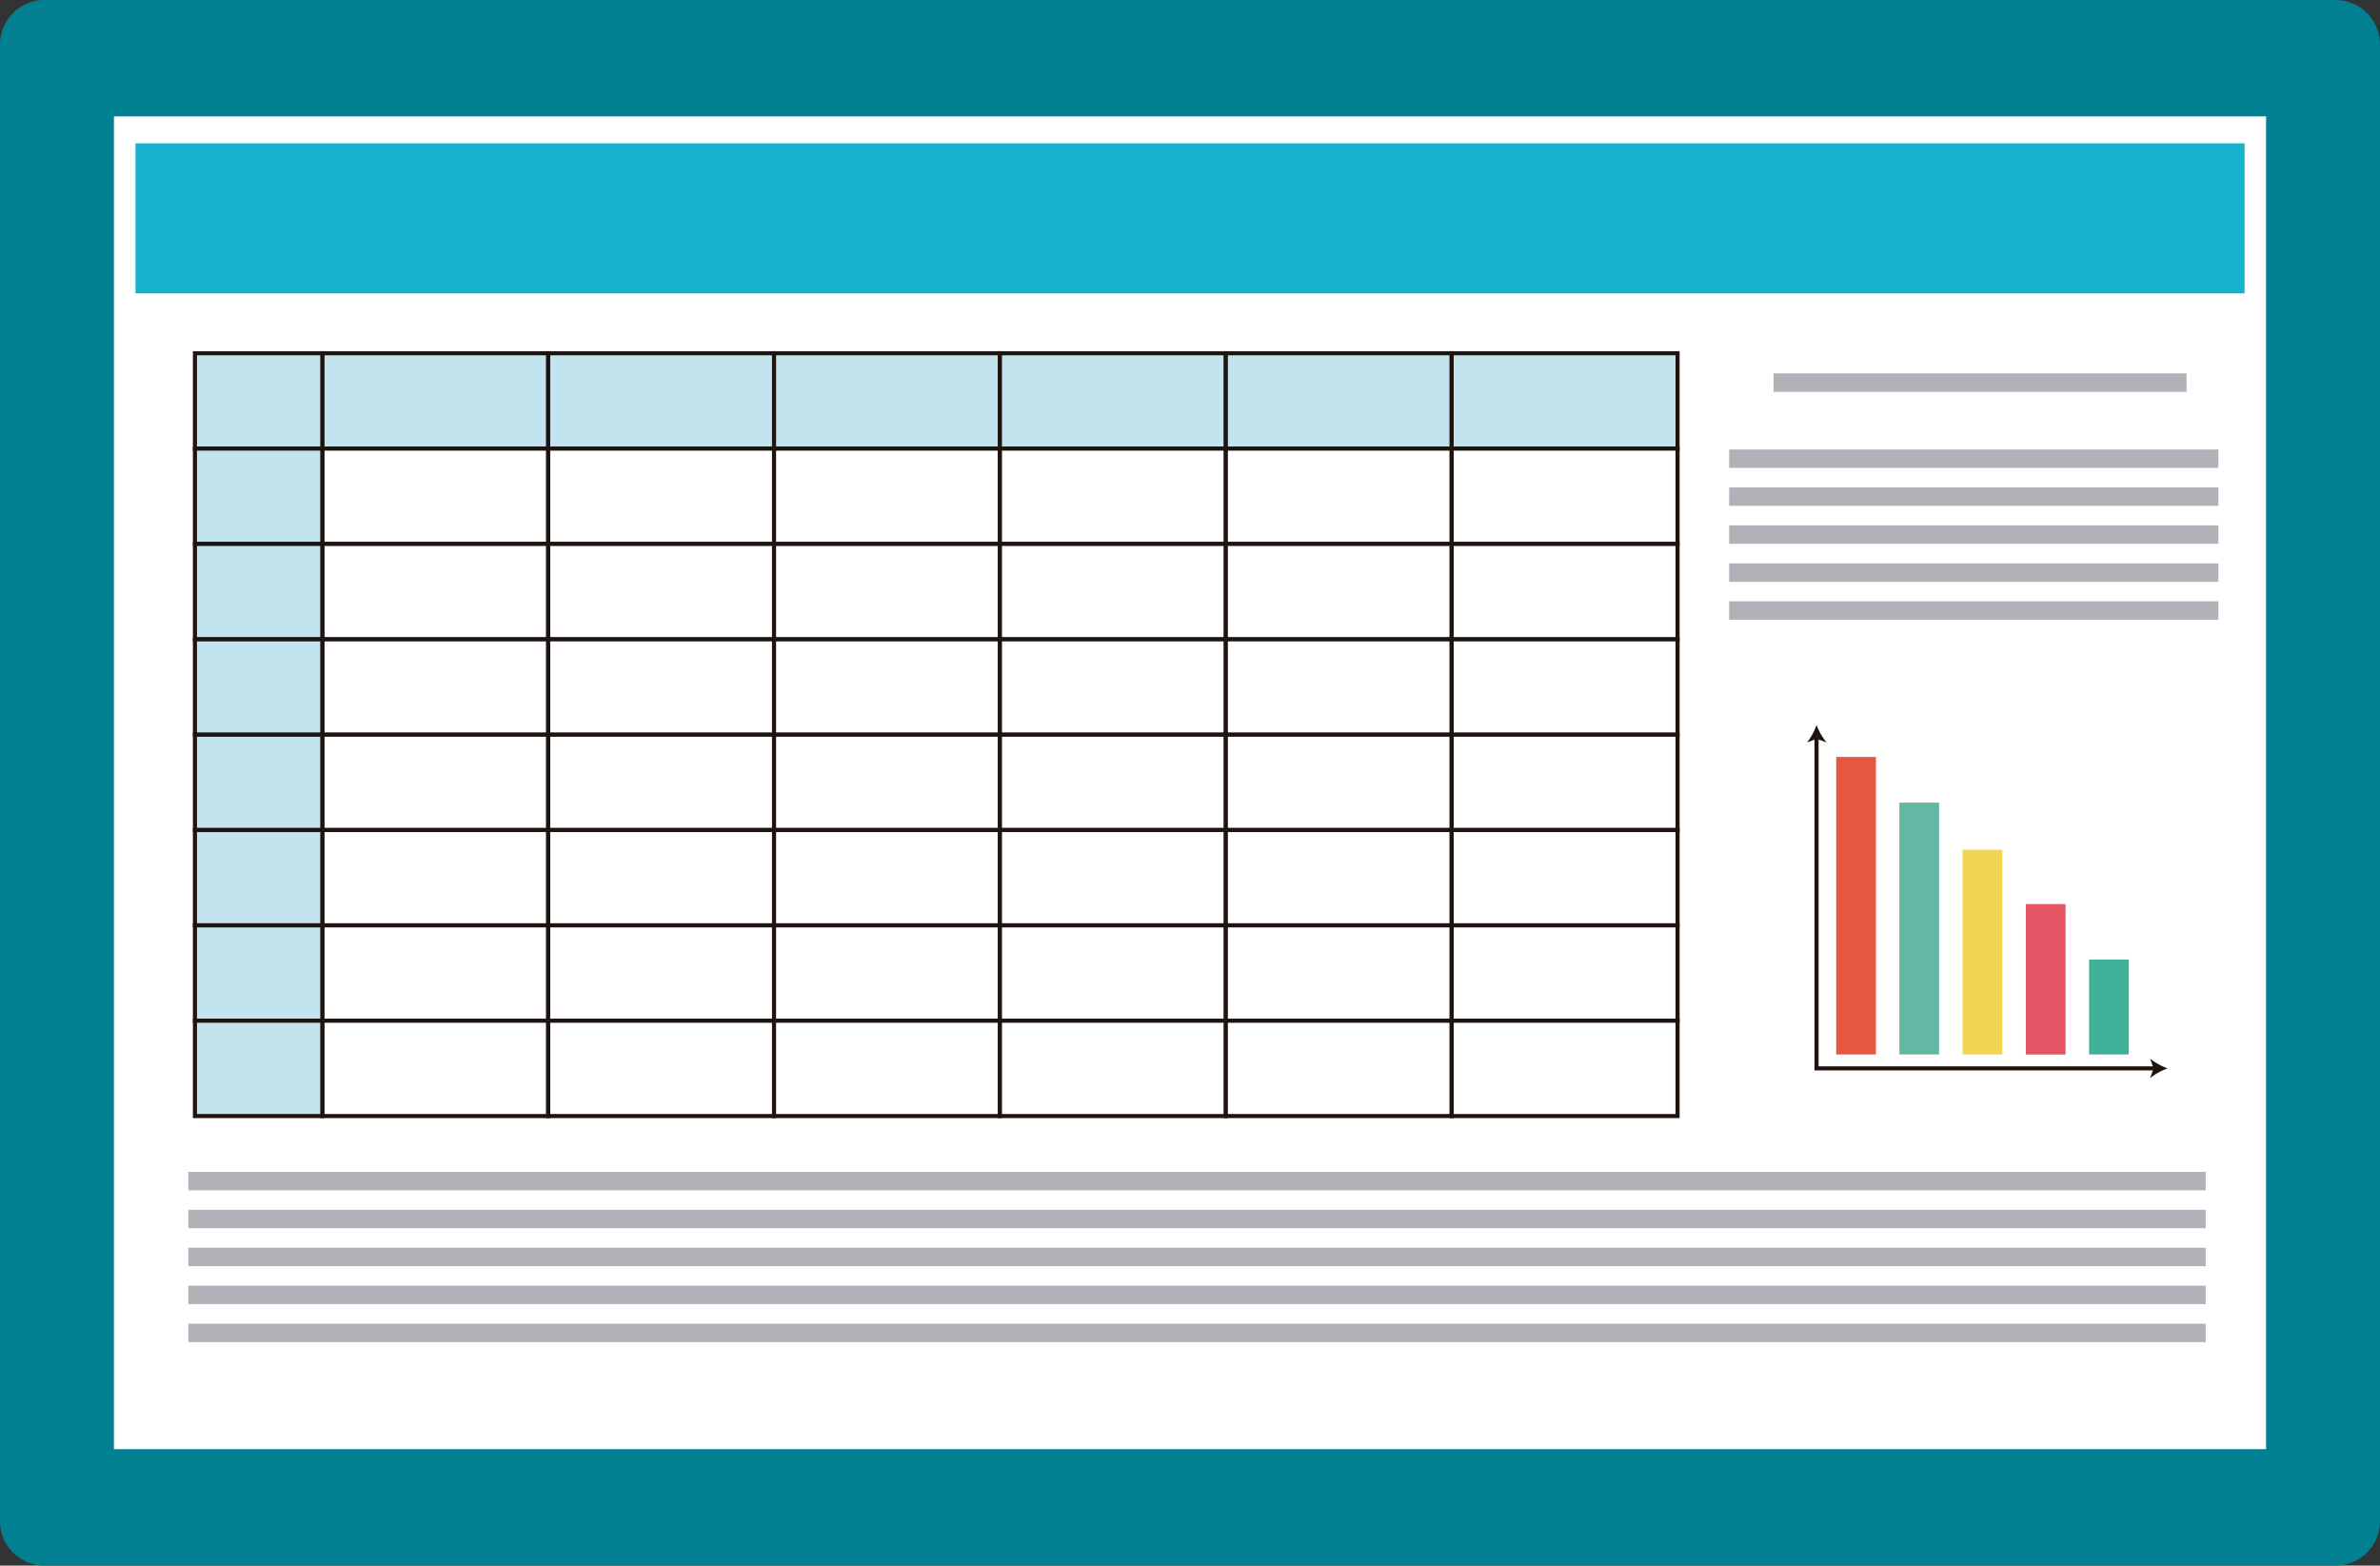 <svg xmlns="http://www.w3.org/2000/svg" viewBox="0 0 290.57 191.15"><rect x="0" y="0" width="290.57" height="191.15" fill="#333333" stroke="none"/><defs><style>.cls-1{fill:#008090;}.cls-2,.cls-4{fill:#fff;}.cls-3{fill:#c3e4ee;}.cls-3,.cls-4,.cls-7{stroke:#1f140f;stroke-miterlimit:10;stroke-width:0.5px;}.cls-5{fill:#18b2cd;}.cls-6{fill:#b2b1b7;}.cls-7{fill:none;}.cls-8{fill:#1f140f;}.cls-9{fill:#e5583f;}.cls-10{fill:#64b8a3;}.cls-11{fill:#f2d553;}.cls-12{fill:#e45666;}.cls-13{fill:#41b098;}</style></defs><title>Asset 1</title><g id="Layer_2" data-name="Layer 2"><g id="Capa_1" data-name="Capa 1"><path class="cls-1" d="M290.57,185.74a5.44,5.44,0,0,1-5.48,5.41H5.48A5.44,5.44,0,0,1,0,185.74V5.41A5.44,5.44,0,0,1,5.48,0H285.09a5.44,5.44,0,0,1,5.48,5.41Z"/><rect class="cls-2" x="13.91" y="14.21" width="262.75" height="162.72"/><rect class="cls-3" x="39.35" y="43.13" width="27.58" height="11.64"/><rect class="cls-3" x="23.8" y="43.13" width="15.55" height="11.64"/><rect class="cls-3" x="66.93" y="43.13" width="27.58" height="11.64"/><rect class="cls-3" x="94.5" y="43.13" width="27.58" height="11.64"/><rect class="cls-3" x="122.08" y="43.13" width="27.58" height="11.64"/><rect class="cls-3" x="149.66" y="43.13" width="27.58" height="11.64"/><rect class="cls-3" x="177.23" y="43.13" width="27.58" height="11.64"/><rect class="cls-4" x="39.35" y="54.77" width="27.58" height="11.64"/><rect class="cls-3" x="23.8" y="54.77" width="15.55" height="11.64"/><rect class="cls-4" x="66.93" y="54.77" width="27.58" height="11.64"/><rect class="cls-4" x="94.5" y="54.77" width="27.58" height="11.64"/><rect class="cls-4" x="122.08" y="54.77" width="27.58" height="11.64"/><rect class="cls-4" x="149.66" y="54.77" width="27.58" height="11.64"/><rect class="cls-4" x="177.23" y="54.77" width="27.58" height="11.64"/><rect class="cls-4" x="39.35" y="66.41" width="27.58" height="11.64"/><rect class="cls-3" x="23.8" y="66.41" width="15.55" height="11.64"/><rect class="cls-4" x="66.93" y="66.41" width="27.58" height="11.64"/><rect class="cls-4" x="94.5" y="66.41" width="27.58" height="11.64"/><rect class="cls-4" x="122.08" y="66.41" width="27.58" height="11.64"/><rect class="cls-4" x="149.66" y="66.41" width="27.58" height="11.64"/><rect class="cls-4" x="177.23" y="66.41" width="27.58" height="11.64"/><rect class="cls-4" x="39.35" y="78.06" width="27.58" height="11.64"/><rect class="cls-3" x="23.8" y="78.06" width="15.55" height="11.64"/><rect class="cls-4" x="66.93" y="78.06" width="27.58" height="11.64"/><rect class="cls-4" x="94.5" y="78.06" width="27.58" height="11.64"/><rect class="cls-4" x="122.08" y="78.06" width="27.58" height="11.64"/><rect class="cls-4" x="149.66" y="78.06" width="27.58" height="11.64"/><rect class="cls-4" x="177.23" y="78.06" width="27.58" height="11.64"/><rect class="cls-4" x="39.35" y="89.7" width="27.58" height="11.64"/><rect class="cls-3" x="23.8" y="89.7" width="15.55" height="11.64"/><rect class="cls-4" x="66.93" y="89.7" width="27.58" height="11.64"/><rect class="cls-4" x="94.5" y="89.7" width="27.58" height="11.64"/><rect class="cls-4" x="122.08" y="89.7" width="27.58" height="11.64"/><rect class="cls-4" x="149.66" y="89.7" width="27.58" height="11.64"/><rect class="cls-4" x="177.23" y="89.7" width="27.58" height="11.64"/><rect class="cls-4" x="39.35" y="101.34" width="27.58" height="11.64"/><rect class="cls-3" x="23.8" y="101.34" width="15.55" height="11.64"/><rect class="cls-4" x="66.93" y="101.34" width="27.58" height="11.64"/><rect class="cls-4" x="94.5" y="101.34" width="27.58" height="11.64"/><rect class="cls-4" x="122.08" y="101.34" width="27.58" height="11.64"/><rect class="cls-4" x="149.66" y="101.34" width="27.58" height="11.64"/><rect class="cls-4" x="177.23" y="101.34" width="27.58" height="11.64"/><rect class="cls-4" x="39.35" y="112.98" width="27.58" height="11.64"/><rect class="cls-3" x="23.8" y="112.98" width="15.55" height="11.64"/><rect class="cls-4" x="66.93" y="112.98" width="27.58" height="11.64"/><rect class="cls-4" x="94.5" y="112.98" width="27.58" height="11.64"/><rect class="cls-4" x="122.08" y="112.98" width="27.58" height="11.64"/><rect class="cls-4" x="149.66" y="112.98" width="27.58" height="11.64"/><rect class="cls-4" x="177.23" y="112.98" width="27.58" height="11.64"/><rect class="cls-4" x="39.35" y="124.62" width="27.58" height="11.64"/><rect class="cls-3" x="23.8" y="124.62" width="15.55" height="11.64"/><rect class="cls-4" x="66.93" y="124.62" width="27.58" height="11.64"/><rect class="cls-4" x="94.5" y="124.62" width="27.58" height="11.64"/><rect class="cls-4" x="122.08" y="124.62" width="27.58" height="11.64"/><rect class="cls-4" x="149.66" y="124.62" width="27.58" height="11.64"/><rect class="cls-4" x="177.23" y="124.62" width="27.58" height="11.64"/><rect class="cls-5" x="16.54" y="17.5" width="257.5" height="18.32"/><rect class="cls-6" x="216.53" y="45.59" width="50.42" height="2.25"/><rect class="cls-6" x="211.11" y="54.88" width="59.73" height="2.25"/><rect class="cls-6" x="211.11" y="59.51" width="59.73" height="2.25"/><rect class="cls-6" x="211.11" y="64.14" width="59.73" height="2.25"/><rect class="cls-6" x="211.11" y="68.78" width="59.73" height="2.25"/><rect class="cls-6" x="211.11" y="73.41" width="59.73" height="2.25"/><rect class="cls-6" x="22.99" y="143.08" width="246.3" height="2.25"/><rect class="cls-6" x="22.99" y="147.71" width="246.3" height="2.25"/><rect class="cls-6" x="22.99" y="152.34" width="246.3" height="2.25"/><rect class="cls-6" x="22.99" y="156.97" width="246.3" height="2.25"/><rect class="cls-6" x="22.99" y="161.61" width="246.3" height="2.25"/><polyline class="cls-7" points="263.13 130.44 221.78 130.44 221.78 90.02"/><path class="cls-8" d="M264.64,130.44a7.55,7.55,0,0,1-2.14-1.19l.43,1.19-.43,1.19A7.57,7.57,0,0,1,264.64,130.44Z"/><path class="cls-8" d="M221.78,88.51A7.55,7.55,0,0,0,223,90.64l-1.19-.43-1.19.43A7.53,7.53,0,0,0,221.78,88.51Z"/><rect class="cls-9" x="224.18" y="92.42" width="4.85" height="36.32"/><rect class="cls-10" x="231.89" y="97.99" width="4.85" height="30.75"/><rect class="cls-11" x="239.61" y="103.75" width="4.85" height="24.99"/><rect class="cls-12" x="247.33" y="110.38" width="4.85" height="18.37"/><rect class="cls-13" x="255.05" y="117.15" width="4.85" height="11.59"/><path class="cls-5" d="M216.18,26.82a1.17,1.17,0,0,0,0-1.67,1.2,1.2,0,0,0-1.69,0,1.17,1.17,0,0,0-.21,1.39l-.08.06-1.34,1.32a.35.35,0,0,0,0,.49.36.36,0,0,0,.5,0l1.34-1.32.06-.08A1.21,1.21,0,0,0,216.18,26.82Zm-1.42-.27a.8.8,0,0,1,0-1.13.82.82,0,0,1,1.15,0,.79.79,0,0,1,0,1.13A.82.82,0,0,1,214.76,26.55Z"/></g></g></svg>